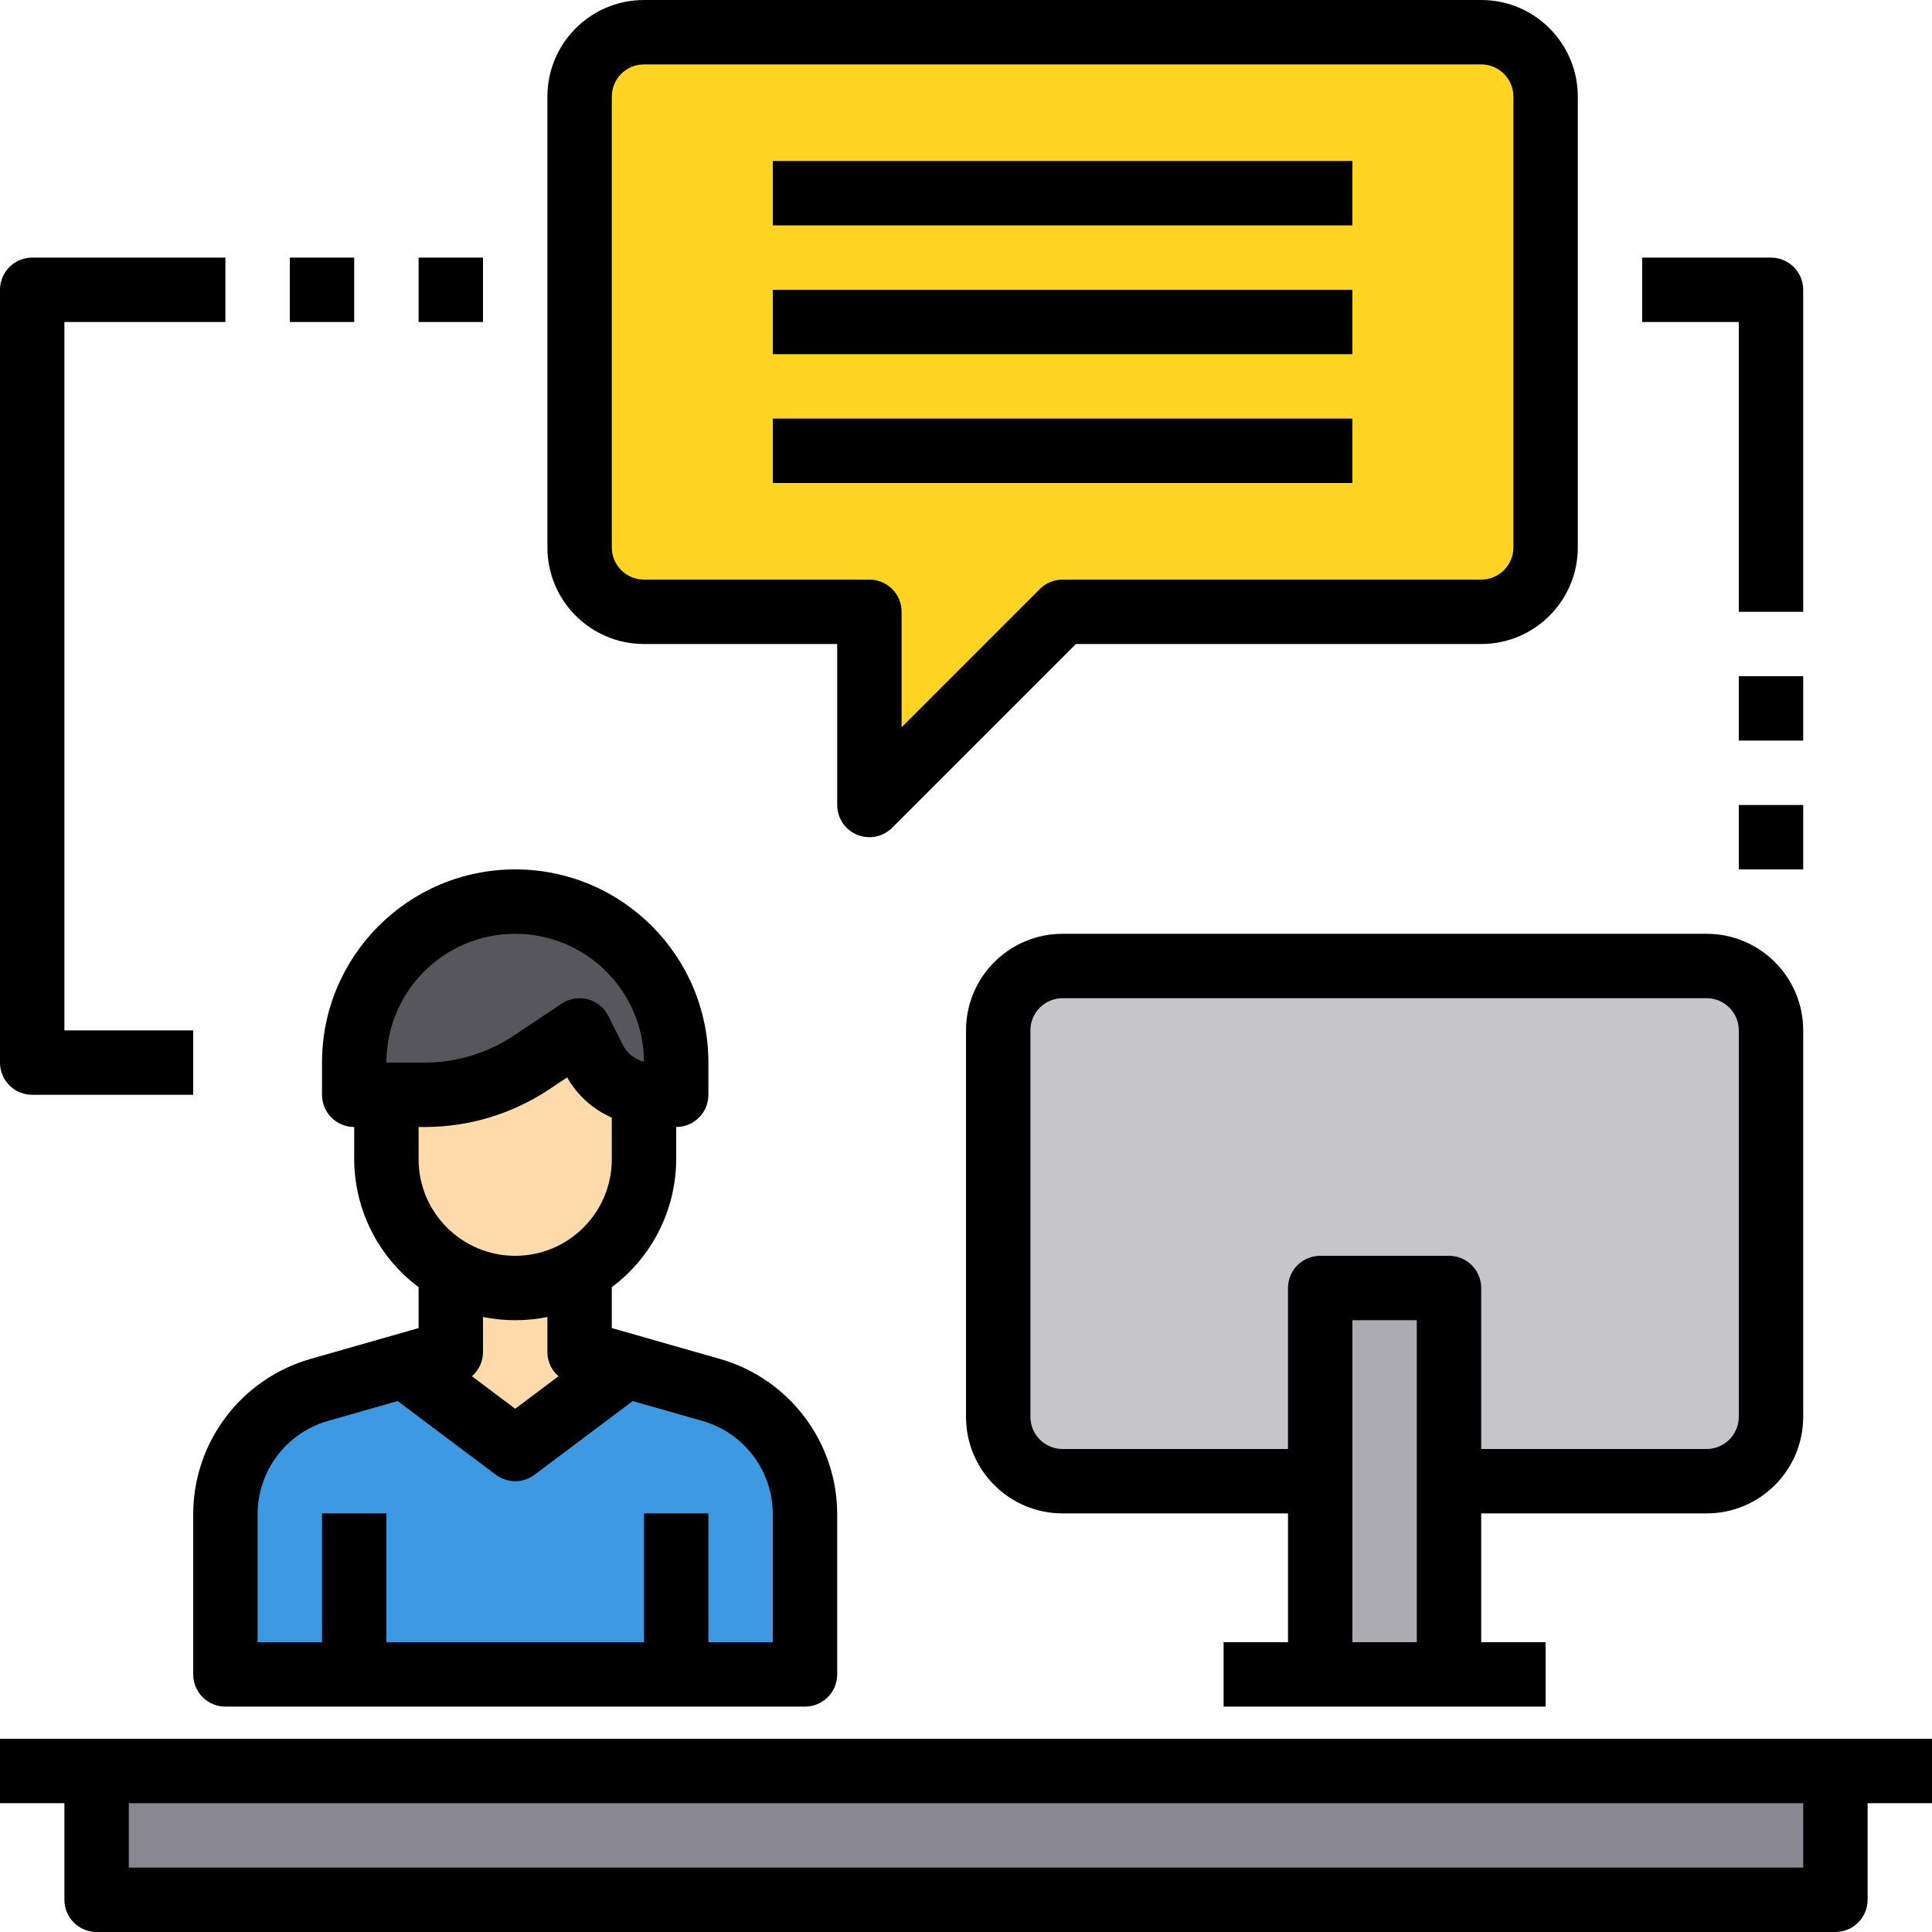 <svg height="480pt" viewBox="0 0 480 480" width="480pt" xmlns="http://www.w3.org/2000/svg"><path d="m424 240h-160c-8.824.027-15.973 7.176-16 16v96c.027 8.824 7.176 15.973 16 16h160c8.824-.027 15.973-7.176 16-16v-96c-.027-8.824-7.176-15.973-16-16zm0 0" fill="#c6c5ca"/><path d="m328 320v96h32v-96zm0 0" fill="#acabb1"/><path d="m384 24v112c-.027 8.824-7.176 15.973-16 16h-104l-48 48v-48h-56c-8.824-.027-15.973-7.176-16-16v-112c.027-8.824 7.176-15.973 16-16h208c8.824.027 15.973 7.176 16 16zm0 0" fill="#ffd422"/><path d="m168 416h-112v-39.84c-.016-14.297 9.453-26.867 23.199-30.801l21.199-6.078 27.602 20.719 27.602-20.719 21.199 6.078c13.746 3.934 23.215 16.504 23.199 30.801v39.84zm0 0" fill="#3d9ae2"/><path d="m155.602 339.281-27.602 20.719-27.602-20.719 11.602-3.281v-20.32c9.891 5.762 22.109 5.762 32 0v20.32zm0 0" fill="#ffdaaa"/><path d="m160 272v16c-.016 8.484-3.379 16.621-9.359 22.641-1.996 1.945-4.227 3.641-6.641 5.039-9.895 5.715-22.086 5.715-31.984.008s-16.004-16.262-16.016-27.688v-16h9.441c9.484.02 18.762-2.797 26.637-8.078l11.922-7.922 3.602 7.121c2.355 4.844 7.039 8.141 12.398 8.719zm0 0" fill="#ffdaaa"/><path d="m24 440h432v32h-432zm0 0" fill="#898890"/><path d="m128 224c22.09 0 40 17.91 40 40v8h-6.078c-.645.027-1.289-.027-1.922-.16-5.359-.578-10.043-3.875-12.398-8.719l-3.602-7.121-11.922 7.922c-7.875 5.281-17.152 8.098-26.637 8.078h-17.441v-8c0-22.09 17.91-40 40-40zm0 0" fill="#57565c"/><path d="m144 315.68v8c-9.891 5.762-22.109 5.762-32 0v-8c9.891 5.762 22.109 5.762 32 0zm0 0" fill="#f2ca96"/><path d="m48 416c0 4.418 3.582 8 8 8h144c4.418 0 8-3.582 8-8v-39.84c-.043-17.848-11.855-33.531-29-38.496l-27-7.711v-10.16c10.035-7.492 15.965-19.27 16-31.793v-8c4.418 0 8-3.582 8-8v-8c0-26.508-21.492-48-48-48s-48 21.492-48 48v8c0 4.418 3.582 8 8 8v8c.035 12.523 5.965 24.301 16 31.793v10.16l-26.992 7.711c-17.148 4.961-28.969 20.645-29.008 38.496zm80-184c17.59 0 31.883 14.195 32 31.785-2.297-.559-4.23-2.102-5.281-4.219l-3.559-7.133c-1.023-2.059-2.883-3.574-5.102-4.164-2.223-.594-4.586-.199-6.5 1.074l-11.902 7.938c-6.57 4.387-14.293 6.727-22.191 6.719h-9.465c0-17.672 14.328-32 32-32zm-22.535 48c11.059.012 21.867-3.266 31.062-9.406l4.383-2.922c2.52 4.445 6.41 7.953 11.09 10v10.328c0 13.254-10.746 24-24 24s-24-10.746-24-24v-8zm22.535 48c2.688.004 5.367-.266 8-.801v8.801c.027 2.277 1.031 4.434 2.762 5.922l-10.762 8.078-10.762-8.078c1.73-1.488 2.734-3.645 2.762-5.922v-8.801c2.633.535 5.312.805 8 .801zm-64 48.16c.02-10.715 7.109-20.129 17.398-23.113l17.402-4.957 24.398 18.309c2.844 2.137 6.758 2.137 9.602 0l24.398-18.309 17.41 4.965c10.285 2.98 17.371 12.395 17.391 23.105v31.84h-16v-32h-16v32h-64v-32h-16v32h-16zm0 0"/><path d="m424 376c13.254 0 24-10.746 24-24v-96c0-13.254-10.746-24-24-24h-160c-13.254 0-24 10.746-24 24v96c0 13.254 10.746 24 24 24h56v32h-16v16h80v-16h-16v-32zm-160-16c-4.418 0-8-3.582-8-8v-96c0-4.418 3.582-8 8-8h160c4.418 0 8 3.582 8 8v96c0 4.418-3.582 8-8 8h-56v-40c0-4.418-3.582-8-8-8h-32c-4.418 0-8 3.582-8 8v40zm72 48v-80h16v80zm0 0"/><path d="m160 160h48v40c0 3.234 1.949 6.152 4.938 7.391s6.43.551 8.719-1.734l45.656-45.656h100.688c13.254 0 24-10.746 24-24v-112c0-13.254-10.746-24-24-24h-208c-13.254 0-24 10.746-24 24v112c0 13.254 10.746 24 24 24zm-8-136c0-4.418 3.582-8 8-8h208c4.418 0 8 3.582 8 8v112c0 4.418-3.582 8-8 8h-104c-2.121 0-4.156.844-5.656 2.344l-34.344 34.344v-28.688c0-4.418-3.582-8-8-8h-56c-4.418 0-8-3.582-8-8zm0 0"/><path d="m480 432h-480v16h16v24c0 4.418 3.582 8 8 8h432c4.418 0 8-3.582 8-8v-24h16zm-32 32h-416v-16h416zm0 0"/><path d="m192 40h144v16h-144zm0 0"/><path d="m192 72h144v16h-144zm0 0"/><path d="m192 104h144v16h-144zm0 0"/><path d="m8 272h40v-16h-32v-176h40v-16h-48c-4.418 0-8 3.582-8 8v192c0 4.418 3.582 8 8 8zm0 0"/><path d="m72 64h16v16h-16zm0 0"/><path d="m104 64h16v16h-16zm0 0"/><path d="m432 152h16v-80c0-4.418-3.582-8-8-8h-32v16h24zm0 0"/><path d="m432 168h16v16h-16zm0 0"/><path d="m432 200h16v16h-16zm0 0"/></svg>
